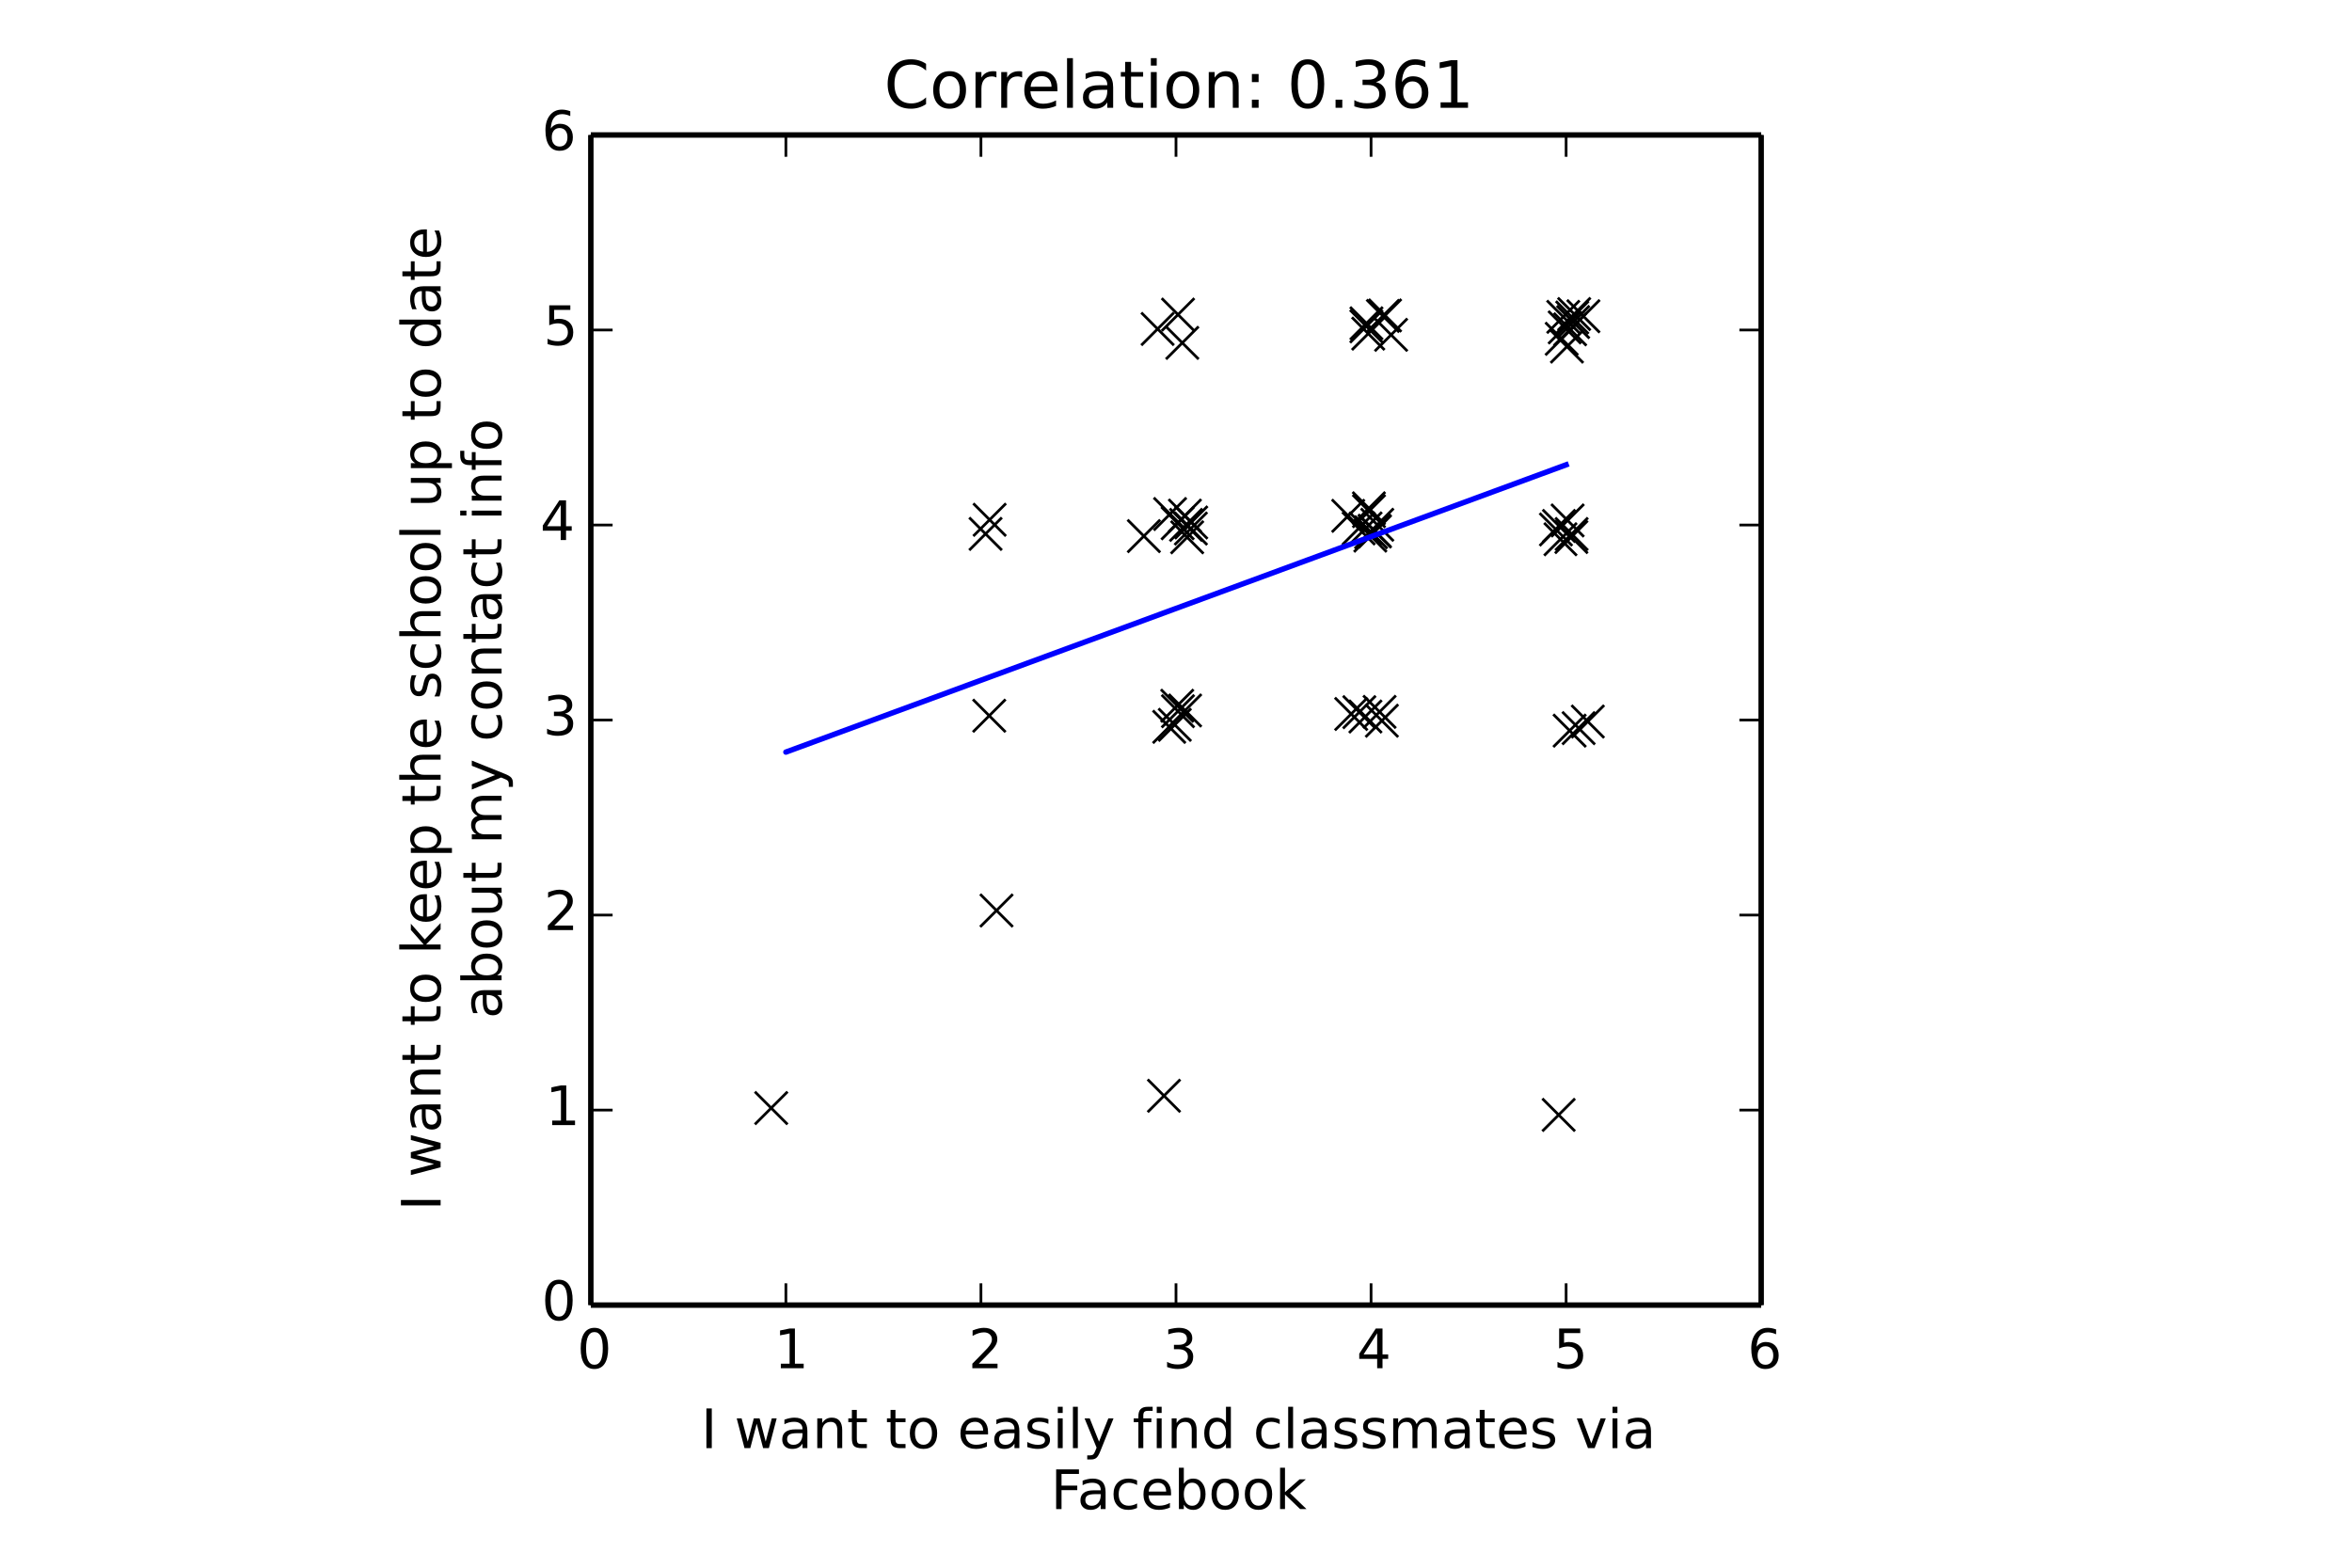 <?xml version="1.0" encoding="utf-8" standalone="no"?>
<!DOCTYPE svg PUBLIC "-//W3C//DTD SVG 1.1//EN"
  "http://www.w3.org/Graphics/SVG/1.1/DTD/svg11.dtd">
<!-- Created with matplotlib (http://matplotlib.org/) -->
<svg height="288pt" version="1.1" viewBox="0 0 432 288" width="432pt" xmlns="http://www.w3.org/2000/svg" xmlns:xlink="http://www.w3.org/1999/xlink">
 <defs>
  <style type="text/css">
*{stroke-linecap:butt;stroke-linejoin:round;}
  </style>
 </defs>
 <g id="figure_1">
  <g id="patch_1">
   <path d="
M0 288
L432 288
L432 0
L0 0
z
" style="fill:#ffffff;"/>
  </g>
  <g id="axes_1">
   <g id="patch_2">
    <path d="
M108.52 239.76
L323.48 239.76
L323.48 24.8
L108.52 24.8
z
" style="fill:#ffffff;"/>
   </g>
   <g id="line2d_1">
    <defs>
     <path d="
M-3 3
L3 -3
M-3 -3
L3 3" id="ma522d921c7" style="stroke:#000000;stroke-width:0.5;"/>
    </defs>
    <g clip-path="url(#p43568659c9)">
     <use style="stroke:#000000;stroke-width:0.5;" x="289.133" xlink:href="#ma522d921c7" y="57.693"/>
     <use style="stroke:#000000;stroke-width:0.5;" x="250.978" xlink:href="#ma522d921c7" y="59.394"/>
     <use style="stroke:#000000;stroke-width:0.5;" x="288.299" xlink:href="#ma522d921c7" y="134.226"/>
     <use style="stroke:#000000;stroke-width:0.5;" x="213.789" xlink:href="#ma522d921c7" y="201.305"/>
     <use style="stroke:#000000;stroke-width:0.5;" x="215.777" xlink:href="#ma522d921c7" y="133.157"/>
     <use style="stroke:#000000;stroke-width:0.5;" x="218.731" xlink:href="#ma522d921c7" y="97.099"/>
     <use style="stroke:#000000;stroke-width:0.5;" x="216.372" xlink:href="#ma522d921c7" y="57.792"/>
     <use style="stroke:#000000;stroke-width:0.5;" x="251.431" xlink:href="#ma522d921c7" y="93.378"/>
     <use style="stroke:#000000;stroke-width:0.5;" x="287.806" xlink:href="#ma522d921c7" y="63.673"/>
     <use style="stroke:#000000;stroke-width:0.5;" x="286.845" xlink:href="#ma522d921c7" y="62.242"/>
     <use style="stroke:#000000;stroke-width:0.5;" x="216.36" xlink:href="#ma522d921c7" y="130.653"/>
     <use style="stroke:#000000;stroke-width:0.5;" x="217.671" xlink:href="#ma522d921c7" y="130.521"/>
     <use style="stroke:#000000;stroke-width:0.5;" x="217.637" xlink:href="#ma522d921c7" y="94.72"/>
     <use style="stroke:#000000;stroke-width:0.5;" x="286.346" xlink:href="#ma522d921c7" y="96.621"/>
     <use style="stroke:#000000;stroke-width:0.5;" x="216.301" xlink:href="#ma522d921c7" y="96.13"/>
     <use style="stroke:#000000;stroke-width:0.5;" x="252.967" xlink:href="#ma522d921c7" y="96.407"/>
     <use style="stroke:#000000;stroke-width:0.5;" x="216.226" xlink:href="#ma522d921c7" y="129.655"/>
     <use style="stroke:#000000;stroke-width:0.5;" x="249.673" xlink:href="#ma522d921c7" y="130.828"/>
     <use style="stroke:#000000;stroke-width:0.5;" x="214.75" xlink:href="#ma522d921c7" y="133.527"/>
     <use style="stroke:#000000;stroke-width:0.5;" x="181.019" xlink:href="#ma522d921c7" y="98.079"/>
     <use style="stroke:#000000;stroke-width:0.5;" x="251.448" xlink:href="#ma522d921c7" y="93.905"/>
     <use style="stroke:#000000;stroke-width:0.5;" x="254.001" xlink:href="#ma522d921c7" y="58.04"/>
     <use style="stroke:#000000;stroke-width:0.5;" x="287.392" xlink:href="#ma522d921c7" y="60.144"/>
     <use style="stroke:#000000;stroke-width:0.5;" x="141.652" xlink:href="#ma522d921c7" y="203.558"/>
     <use style="stroke:#000000;stroke-width:0.5;" x="214.909" xlink:href="#ma522d921c7" y="94.429"/>
     <use style="stroke:#000000;stroke-width:0.5;" x="253.814" xlink:href="#ma522d921c7" y="132.403"/>
     <use style="stroke:#000000;stroke-width:0.5;" x="250.789" xlink:href="#ma522d921c7" y="131.632"/>
     <use style="stroke:#000000;stroke-width:0.5;" x="255.508" xlink:href="#ma522d921c7" y="61.513"/>
     <use style="stroke:#000000;stroke-width:0.5;" x="290.828" xlink:href="#ma522d921c7" y="58.096"/>
     <use style="stroke:#000000;stroke-width:0.5;" x="251.69" xlink:href="#ma522d921c7" y="98.4"/>
     <use style="stroke:#000000;stroke-width:0.5;" x="181.696" xlink:href="#ma522d921c7" y="131.486"/>
     <use style="stroke:#000000;stroke-width:0.5;" x="247.633" xlink:href="#ma522d921c7" y="94.762"/>
     <use style="stroke:#000000;stroke-width:0.5;" x="218.794" xlink:href="#ma522d921c7" y="95.983"/>
     <use style="stroke:#000000;stroke-width:0.5;" x="218.052" xlink:href="#ma522d921c7" y="98.705"/>
     <use style="stroke:#000000;stroke-width:0.5;" x="288.946" xlink:href="#ma522d921c7" y="59.164"/>
     <use style="stroke:#000000;stroke-width:0.5;" x="287.13" xlink:href="#ma522d921c7" y="58.207"/>
     <use style="stroke:#000000;stroke-width:0.5;" x="288.663" xlink:href="#ma522d921c7" y="98.098"/>
     <use style="stroke:#000000;stroke-width:0.5;" x="249.541" xlink:href="#ma522d921c7" y="97.086"/>
     <use style="stroke:#000000;stroke-width:0.5;" x="286.615" xlink:href="#ma522d921c7" y="99.067"/>
     <use style="stroke:#000000;stroke-width:0.5;" x="287.929" xlink:href="#ma522d921c7" y="95.612"/>
     <use style="stroke:#000000;stroke-width:0.5;" x="288.617" xlink:href="#ma522d921c7" y="98.655"/>
     <use style="stroke:#000000;stroke-width:0.5;" x="253.392" xlink:href="#ma522d921c7" y="130.777"/>
     <use style="stroke:#000000;stroke-width:0.5;" x="289.952" xlink:href="#ma522d921c7" y="133.766"/>
     <use style="stroke:#000000;stroke-width:0.5;" x="250.961" xlink:href="#ma522d921c7" y="59.95"/>
     <use style="stroke:#000000;stroke-width:0.5;" x="251.309" xlink:href="#ma522d921c7" y="61.293"/>
     <use style="stroke:#000000;stroke-width:0.5;" x="250.817" xlink:href="#ma522d921c7" y="97.073"/>
     <use style="stroke:#000000;stroke-width:0.5;" x="183.031" xlink:href="#ma522d921c7" y="167.271"/>
     <use style="stroke:#000000;stroke-width:0.5;" x="285.785" xlink:href="#ma522d921c7" y="97.272"/>
     <use style="stroke:#000000;stroke-width:0.5;" x="210.097" xlink:href="#ma522d921c7" y="98.487"/>
     <use style="stroke:#000000;stroke-width:0.5;" x="288.777" xlink:href="#ma522d921c7" y="58.326"/>
     <use style="stroke:#000000;stroke-width:0.5;" x="248.179" xlink:href="#ma522d921c7" y="131.163"/>
     <use style="stroke:#000000;stroke-width:0.5;" x="181.767" xlink:href="#ma522d921c7" y="95.488"/>
     <use style="stroke:#000000;stroke-width:0.5;" x="252.544" xlink:href="#ma522d921c7" y="97.644"/>
     <use style="stroke:#000000;stroke-width:0.5;" x="212.621" xlink:href="#ma522d921c7" y="60.43"/>
     <use style="stroke:#000000;stroke-width:0.5;" x="254.397" xlink:href="#ma522d921c7" y="57.952"/>
     <use style="stroke:#000000;stroke-width:0.5;" x="252.479" xlink:href="#ma522d921c7" y="97.5"/>
     <use style="stroke:#000000;stroke-width:0.5;" x="286.285" xlink:href="#ma522d921c7" y="204.82"/>
     <use style="stroke:#000000;stroke-width:0.5;" x="251.826" xlink:href="#ma522d921c7" y="97.776"/>
     <use style="stroke:#000000;stroke-width:0.5;" x="291.641" xlink:href="#ma522d921c7" y="132.553"/>
     <use style="stroke:#000000;stroke-width:0.5;" x="288.391" xlink:href="#ma522d921c7" y="60.497"/>
     <use style="stroke:#000000;stroke-width:0.5;" x="217.847" xlink:href="#ma522d921c7" y="96.428"/>
     <use style="stroke:#000000;stroke-width:0.5;" x="217.154" xlink:href="#ma522d921c7" y="62.986"/>
    </g>
   </g>
   <g id="line2d_2">
    <path clip-path="url(#p43568659c9)" d="
M287.653 85.389
L251.827 98.583
L287.653 85.389
L216 111.777
L216 111.777
L216 111.777
L216 111.777
L251.827 98.583
L287.653 85.389
L287.653 85.389
L216 111.777
L216 111.777
L216 111.777
L287.653 85.389
L216 111.777
L251.827 98.583
L216 111.777
L251.827 98.583
L216 111.777
L180.173 124.971
L251.827 98.583
L251.827 98.583
L287.653 85.389
L144.347 138.166
L216 111.777
L251.827 98.583
L251.827 98.583
L251.827 98.583
L287.653 85.389
L251.827 98.583
L180.173 124.971
L251.827 98.583
L216 111.777
L216 111.777
L287.653 85.389
L287.653 85.389
L287.653 85.389
L251.827 98.583
L287.653 85.389
L287.653 85.389
L287.653 85.389
L251.827 98.583
L287.653 85.389
L251.827 98.583
L251.827 98.583
L251.827 98.583
L180.173 124.971
L287.653 85.389
L216 111.777
L287.653 85.389
L251.827 98.583
L180.173 124.971
L251.827 98.583
L216 111.777
L251.827 98.583
L251.827 98.583
L287.653 85.389
L251.827 98.583
L287.653 85.389
L287.653 85.389
L216 111.777
L216 111.777" style="fill:none;stroke:#0000ff;stroke-linecap:square;"/>
   </g>
   <g id="matplotlib.axis_1">
    <g id="xtick_1">
     <g id="line2d_3">
      <defs>
       <path d="
M0 0
L0 -4" id="m93b0483c22" style="stroke:#000000;stroke-width:0.5;"/>
      </defs>
      <g>
       <use style="stroke:#000000;stroke-width:0.5;" x="108.52" xlink:href="#m93b0483c22" y="239.76"/>
      </g>
     </g>
     <g id="line2d_4">
      <defs>
       <path d="
M0 0
L0 4" id="m741efc42ff" style="stroke:#000000;stroke-width:0.5;"/>
      </defs>
      <g>
       <use style="stroke:#000000;stroke-width:0.5;" x="108.52" xlink:href="#m741efc42ff" y="24.8"/>
      </g>
     </g>
     <g id="text_1">
      <!-- 0 -->
      <defs>
       <path d="
M31.781 66.406
Q24.172 66.406 20.328 58.906
Q16.5 51.422 16.5 36.375
Q16.5 21.391 20.328 13.891
Q24.172 6.391 31.781 6.391
Q39.453 6.391 43.281 13.891
Q47.125 21.391 47.125 36.375
Q47.125 51.422 43.281 58.906
Q39.453 66.406 31.781 66.406
M31.781 74.219
Q44.047 74.219 50.516 64.516
Q56.984 54.828 56.984 36.375
Q56.984 17.969 50.516 8.266
Q44.047 -1.422 31.781 -1.422
Q19.531 -1.422 13.062 8.266
Q6.594 17.969 6.594 36.375
Q6.594 54.828 13.062 64.516
Q19.531 74.219 31.781 74.219" id="BitstreamVeraSans-Roman-30"/>
      </defs>
      <g transform="translate(106 251.358)scale(0.1 -0.1)">
       <use xlink:href="#BitstreamVeraSans-Roman-30"/>
      </g>
     </g>
    </g>
    <g id="xtick_2">
     <g id="line2d_5">
      <g>
       <use style="stroke:#000000;stroke-width:0.5;" x="144.347" xlink:href="#m93b0483c22" y="239.76"/>
      </g>
     </g>
     <g id="line2d_6">
      <g>
       <use style="stroke:#000000;stroke-width:0.5;" x="144.347" xlink:href="#m741efc42ff" y="24.8"/>
      </g>
     </g>
     <g id="text_2">
      <!-- 1 -->
      <defs>
       <path d="
M12.406 8.297
L28.516 8.297
L28.516 63.922
L10.984 60.406
L10.984 69.391
L28.422 72.906
L38.281 72.906
L38.281 8.297
L54.391 8.297
L54.391 0
L12.406 0
z
" id="BitstreamVeraSans-Roman-31"/>
      </defs>
      <g transform="translate(142.176 251.358)scale(0.1 -0.1)">
       <use xlink:href="#BitstreamVeraSans-Roman-31"/>
      </g>
     </g>
    </g>
    <g id="xtick_3">
     <g id="line2d_7">
      <g>
       <use style="stroke:#000000;stroke-width:0.5;" x="180.173" xlink:href="#m93b0483c22" y="239.76"/>
      </g>
     </g>
     <g id="line2d_8">
      <g>
       <use style="stroke:#000000;stroke-width:0.5;" x="180.173" xlink:href="#m741efc42ff" y="24.8"/>
      </g>
     </g>
     <g id="text_3">
      <!-- 2 -->
      <defs>
       <path d="
M19.188 8.297
L53.609 8.297
L53.609 0
L7.328 0
L7.328 8.297
Q12.938 14.109 22.625 23.891
Q32.328 33.688 34.812 36.531
Q39.547 41.844 41.422 45.531
Q43.312 49.219 43.312 52.781
Q43.312 58.594 39.234 62.25
Q35.156 65.922 28.609 65.922
Q23.969 65.922 18.812 64.312
Q13.672 62.703 7.812 59.422
L7.812 69.391
Q13.766 71.781 18.938 73
Q24.125 74.219 28.422 74.219
Q39.75 74.219 46.484 68.547
Q53.219 62.891 53.219 53.422
Q53.219 48.922 51.531 44.891
Q49.859 40.875 45.406 35.406
Q44.188 33.984 37.641 27.219
Q31.109 20.453 19.188 8.297" id="BitstreamVeraSans-Roman-32"/>
      </defs>
      <g transform="translate(177.859 251.358)scale(0.1 -0.1)">
       <use xlink:href="#BitstreamVeraSans-Roman-32"/>
      </g>
     </g>
    </g>
    <g id="xtick_4">
     <g id="line2d_9">
      <g>
       <use style="stroke:#000000;stroke-width:0.5;" x="216.0" xlink:href="#m93b0483c22" y="239.76"/>
      </g>
     </g>
     <g id="line2d_10">
      <g>
       <use style="stroke:#000000;stroke-width:0.5;" x="216.0" xlink:href="#m741efc42ff" y="24.8"/>
      </g>
     </g>
     <g id="text_4">
      <!-- 3 -->
      <defs>
       <path d="
M40.578 39.312
Q47.656 37.797 51.625 33
Q55.609 28.219 55.609 21.188
Q55.609 10.406 48.188 4.484
Q40.766 -1.422 27.094 -1.422
Q22.516 -1.422 17.656 -0.516
Q12.797 0.391 7.625 2.203
L7.625 11.719
Q11.719 9.328 16.594 8.109
Q21.484 6.891 26.812 6.891
Q36.078 6.891 40.938 10.547
Q45.797 14.203 45.797 21.188
Q45.797 27.641 41.281 31.266
Q36.766 34.906 28.719 34.906
L20.219 34.906
L20.219 43.016
L29.109 43.016
Q36.375 43.016 40.234 45.922
Q44.094 48.828 44.094 54.297
Q44.094 59.906 40.109 62.906
Q36.141 65.922 28.719 65.922
Q24.656 65.922 20.016 65.031
Q15.375 64.156 9.812 62.312
L9.812 71.094
Q15.438 72.656 20.344 73.438
Q25.25 74.219 29.594 74.219
Q40.828 74.219 47.359 69.109
Q53.906 64.016 53.906 55.328
Q53.906 49.266 50.438 45.094
Q46.969 40.922 40.578 39.312" id="BitstreamVeraSans-Roman-33"/>
      </defs>
      <g transform="translate(213.601 251.358)scale(0.1 -0.1)">
       <use xlink:href="#BitstreamVeraSans-Roman-33"/>
      </g>
     </g>
    </g>
    <g id="xtick_5">
     <g id="line2d_11">
      <g>
       <use style="stroke:#000000;stroke-width:0.5;" x="251.827" xlink:href="#m93b0483c22" y="239.76"/>
      </g>
     </g>
     <g id="line2d_12">
      <g>
       <use style="stroke:#000000;stroke-width:0.5;" x="251.827" xlink:href="#m741efc42ff" y="24.8"/>
      </g>
     </g>
     <g id="text_5">
      <!-- 4 -->
      <defs>
       <path d="
M37.797 64.312
L12.891 25.391
L37.797 25.391
z

M35.203 72.906
L47.609 72.906
L47.609 25.391
L58.016 25.391
L58.016 17.188
L47.609 17.188
L47.609 0
L37.797 0
L37.797 17.188
L4.891 17.188
L4.891 26.703
z
" id="BitstreamVeraSans-Roman-34"/>
      </defs>
      <g transform="translate(249.17 251.358)scale(0.1 -0.1)">
       <use xlink:href="#BitstreamVeraSans-Roman-34"/>
      </g>
     </g>
    </g>
    <g id="xtick_6">
     <g id="line2d_13">
      <g>
       <use style="stroke:#000000;stroke-width:0.5;" x="287.653" xlink:href="#m93b0483c22" y="239.76"/>
      </g>
     </g>
     <g id="line2d_14">
      <g>
       <use style="stroke:#000000;stroke-width:0.5;" x="287.653" xlink:href="#m741efc42ff" y="24.8"/>
      </g>
     </g>
     <g id="text_6">
      <!-- 5 -->
      <defs>
       <path d="
M10.797 72.906
L49.516 72.906
L49.516 64.594
L19.828 64.594
L19.828 46.734
Q21.969 47.469 24.109 47.828
Q26.266 48.188 28.422 48.188
Q40.625 48.188 47.75 41.5
Q54.891 34.812 54.891 23.391
Q54.891 11.625 47.562 5.094
Q40.234 -1.422 26.906 -1.422
Q22.312 -1.422 17.547 -0.641
Q12.797 0.141 7.719 1.703
L7.719 11.625
Q12.109 9.234 16.797 8.062
Q21.484 6.891 26.703 6.891
Q35.156 6.891 40.078 11.328
Q45.016 15.766 45.016 23.391
Q45.016 31 40.078 35.438
Q35.156 39.891 26.703 39.891
Q22.75 39.891 18.812 39.016
Q14.891 38.141 10.797 36.281
z
" id="BitstreamVeraSans-Roman-35"/>
      </defs>
      <g transform="translate(285.295 251.358)scale(0.1 -0.1)">
       <use xlink:href="#BitstreamVeraSans-Roman-35"/>
      </g>
     </g>
    </g>
    <g id="xtick_7">
     <g id="line2d_15">
      <g>
       <use style="stroke:#000000;stroke-width:0.5;" x="323.48" xlink:href="#m93b0483c22" y="239.76"/>
      </g>
     </g>
     <g id="line2d_16">
      <g>
       <use style="stroke:#000000;stroke-width:0.5;" x="323.48" xlink:href="#m741efc42ff" y="24.8"/>
      </g>
     </g>
     <g id="text_7">
      <!-- 6 -->
      <defs>
       <path d="
M33.016 40.375
Q26.375 40.375 22.484 35.828
Q18.609 31.297 18.609 23.391
Q18.609 15.531 22.484 10.953
Q26.375 6.391 33.016 6.391
Q39.656 6.391 43.531 10.953
Q47.406 15.531 47.406 23.391
Q47.406 31.297 43.531 35.828
Q39.656 40.375 33.016 40.375
M52.594 71.297
L52.594 62.312
Q48.875 64.062 45.094 64.984
Q41.312 65.922 37.594 65.922
Q27.828 65.922 22.672 59.328
Q17.531 52.734 16.797 39.406
Q19.672 43.656 24.016 45.922
Q28.375 48.188 33.594 48.188
Q44.578 48.188 50.953 41.516
Q57.328 34.859 57.328 23.391
Q57.328 12.156 50.688 5.359
Q44.047 -1.422 33.016 -1.422
Q20.359 -1.422 13.672 8.266
Q6.984 17.969 6.984 36.375
Q6.984 53.656 15.188 63.938
Q23.391 74.219 37.203 74.219
Q40.922 74.219 44.703 73.484
Q48.484 72.75 52.594 71.297" id="BitstreamVeraSans-Roman-36"/>
      </defs>
      <g transform="translate(320.963 251.358)scale(0.1 -0.1)">
       <use xlink:href="#BitstreamVeraSans-Roman-36"/>
      </g>
     </g>
    </g>
    <g id="text_8">
     <!-- I want to easily find classmates via -->
     <defs>
      <path d="
M45.406 46.391
L45.406 75.984
L54.391 75.984
L54.391 0
L45.406 0
L45.406 8.203
Q42.578 3.328 38.25 0.953
Q33.938 -1.422 27.875 -1.422
Q17.969 -1.422 11.734 6.484
Q5.516 14.406 5.516 27.297
Q5.516 40.188 11.734 48.094
Q17.969 56 27.875 56
Q33.938 56 38.25 53.625
Q42.578 51.266 45.406 46.391
M14.797 27.297
Q14.797 17.391 18.875 11.75
Q22.953 6.109 30.078 6.109
Q37.203 6.109 41.297 11.75
Q45.406 17.391 45.406 27.297
Q45.406 37.203 41.297 42.844
Q37.203 48.484 30.078 48.484
Q22.953 48.484 18.875 42.844
Q14.797 37.203 14.797 27.297" id="BitstreamVeraSans-Roman-64"/>
      <path id="BitstreamVeraSans-Roman-20"/>
      <path d="
M54.891 33.016
L54.891 0
L45.906 0
L45.906 32.719
Q45.906 40.484 42.875 44.328
Q39.844 48.188 33.797 48.188
Q26.516 48.188 22.312 43.547
Q18.109 38.922 18.109 30.906
L18.109 0
L9.078 0
L9.078 54.688
L18.109 54.688
L18.109 46.188
Q21.344 51.125 25.703 53.562
Q30.078 56 35.797 56
Q45.219 56 50.047 50.172
Q54.891 44.344 54.891 33.016" id="BitstreamVeraSans-Roman-6e"/>
      <path d="
M52 44.188
Q55.375 50.25 60.062 53.125
Q64.75 56 71.094 56
Q79.641 56 84.281 50.016
Q88.922 44.047 88.922 33.016
L88.922 0
L79.891 0
L79.891 32.719
Q79.891 40.578 77.094 44.375
Q74.312 48.188 68.609 48.188
Q61.625 48.188 57.562 43.547
Q53.516 38.922 53.516 30.906
L53.516 0
L44.484 0
L44.484 32.719
Q44.484 40.625 41.703 44.406
Q38.922 48.188 33.109 48.188
Q26.219 48.188 22.156 43.531
Q18.109 38.875 18.109 30.906
L18.109 0
L9.078 0
L9.078 54.688
L18.109 54.688
L18.109 46.188
Q21.188 51.219 25.484 53.609
Q29.781 56 35.688 56
Q41.656 56 45.828 52.969
Q50 49.953 52 44.188" id="BitstreamVeraSans-Roman-6d"/>
      <path d="
M30.609 48.391
Q23.391 48.391 19.188 42.75
Q14.984 37.109 14.984 27.297
Q14.984 17.484 19.156 11.844
Q23.344 6.203 30.609 6.203
Q37.797 6.203 41.984 11.859
Q46.188 17.531 46.188 27.297
Q46.188 37.016 41.984 42.703
Q37.797 48.391 30.609 48.391
M30.609 56
Q42.328 56 49.016 48.375
Q55.719 40.766 55.719 27.297
Q55.719 13.875 49.016 6.219
Q42.328 -1.422 30.609 -1.422
Q18.844 -1.422 12.172 6.219
Q5.516 13.875 5.516 27.297
Q5.516 40.766 12.172 48.375
Q18.844 56 30.609 56" id="BitstreamVeraSans-Roman-6f"/>
      <path d="
M9.422 75.984
L18.406 75.984
L18.406 0
L9.422 0
z
" id="BitstreamVeraSans-Roman-6c"/>
      <path d="
M2.984 54.688
L12.5 54.688
L29.594 8.797
L46.688 54.688
L56.203 54.688
L35.688 0
L23.484 0
z
" id="BitstreamVeraSans-Roman-76"/>
      <path d="
M9.422 54.688
L18.406 54.688
L18.406 0
L9.422 0
z

M9.422 75.984
L18.406 75.984
L18.406 64.594
L9.422 64.594
z
" id="BitstreamVeraSans-Roman-69"/>
      <path d="
M48.781 52.594
L48.781 44.188
Q44.969 46.297 41.141 47.344
Q37.312 48.391 33.406 48.391
Q24.656 48.391 19.812 42.844
Q14.984 37.312 14.984 27.297
Q14.984 17.281 19.812 11.734
Q24.656 6.203 33.406 6.203
Q37.312 6.203 41.141 7.25
Q44.969 8.297 48.781 10.406
L48.781 2.094
Q45.016 0.344 40.984 -0.531
Q36.969 -1.422 32.422 -1.422
Q20.062 -1.422 12.781 6.344
Q5.516 14.109 5.516 27.297
Q5.516 40.672 12.859 48.328
Q20.219 56 33.016 56
Q37.156 56 41.109 55.141
Q45.062 54.297 48.781 52.594" id="BitstreamVeraSans-Roman-63"/>
      <path d="
M32.172 -5.078
Q28.375 -14.844 24.75 -17.812
Q21.141 -20.797 15.094 -20.797
L7.906 -20.797
L7.906 -13.281
L13.188 -13.281
Q16.891 -13.281 18.938 -11.516
Q21 -9.766 23.484 -3.219
L25.094 0.875
L2.984 54.688
L12.5 54.688
L29.594 11.922
L46.688 54.688
L56.203 54.688
z
" id="BitstreamVeraSans-Roman-79"/>
      <path d="
M56.203 29.594
L56.203 25.203
L14.891 25.203
Q15.484 15.922 20.484 11.062
Q25.484 6.203 34.422 6.203
Q39.594 6.203 44.453 7.469
Q49.312 8.734 54.109 11.281
L54.109 2.781
Q49.266 0.734 44.188 -0.344
Q39.109 -1.422 33.891 -1.422
Q20.797 -1.422 13.156 6.188
Q5.516 13.812 5.516 26.812
Q5.516 40.234 12.766 48.109
Q20.016 56 32.328 56
Q43.359 56 49.781 48.891
Q56.203 41.797 56.203 29.594
M47.219 32.234
Q47.125 39.594 43.094 43.984
Q39.062 48.391 32.422 48.391
Q24.906 48.391 20.391 44.141
Q15.875 39.891 15.188 32.172
z
" id="BitstreamVeraSans-Roman-65"/>
      <path d="
M4.203 54.688
L13.188 54.688
L24.422 12.016
L35.594 54.688
L46.188 54.688
L57.422 12.016
L68.609 54.688
L77.594 54.688
L63.281 0
L52.688 0
L40.922 44.828
L29.109 0
L18.5 0
z
" id="BitstreamVeraSans-Roman-77"/>
      <path d="
M18.312 70.219
L18.312 54.688
L36.812 54.688
L36.812 47.703
L18.312 47.703
L18.312 18.016
Q18.312 11.328 20.141 9.422
Q21.969 7.516 27.594 7.516
L36.812 7.516
L36.812 0
L27.594 0
Q17.188 0 13.234 3.875
Q9.281 7.766 9.281 18.016
L9.281 47.703
L2.688 47.703
L2.688 54.688
L9.281 54.688
L9.281 70.219
z
" id="BitstreamVeraSans-Roman-74"/>
      <path d="
M37.109 75.984
L37.109 68.5
L28.516 68.5
Q23.688 68.5 21.797 66.547
Q19.922 64.594 19.922 59.516
L19.922 54.688
L34.719 54.688
L34.719 47.703
L19.922 47.703
L19.922 0
L10.891 0
L10.891 47.703
L2.297 47.703
L2.297 54.688
L10.891 54.688
L10.891 58.5
Q10.891 67.625 15.141 71.797
Q19.391 75.984 28.609 75.984
z
" id="BitstreamVeraSans-Roman-66"/>
      <path d="
M34.281 27.484
Q23.391 27.484 19.188 25
Q14.984 22.516 14.984 16.5
Q14.984 11.719 18.141 8.906
Q21.297 6.109 26.703 6.109
Q34.188 6.109 38.703 11.406
Q43.219 16.703 43.219 25.484
L43.219 27.484
z

M52.203 31.203
L52.203 0
L43.219 0
L43.219 8.297
Q40.141 3.328 35.547 0.953
Q30.953 -1.422 24.312 -1.422
Q15.922 -1.422 10.953 3.297
Q6 8.016 6 15.922
Q6 25.141 12.172 29.828
Q18.359 34.516 30.609 34.516
L43.219 34.516
L43.219 35.406
Q43.219 41.609 39.141 45
Q35.062 48.391 27.688 48.391
Q23 48.391 18.547 47.266
Q14.109 46.141 10.016 43.891
L10.016 52.203
Q14.938 54.109 19.578 55.047
Q24.219 56 28.609 56
Q40.484 56 46.344 49.844
Q52.203 43.703 52.203 31.203" id="BitstreamVeraSans-Roman-61"/>
      <path d="
M44.281 53.078
L44.281 44.578
Q40.484 46.531 36.375 47.5
Q32.281 48.484 27.875 48.484
Q21.188 48.484 17.844 46.438
Q14.5 44.391 14.5 40.281
Q14.5 37.156 16.891 35.375
Q19.281 33.594 26.516 31.984
L29.594 31.297
Q39.156 29.25 43.188 25.516
Q47.219 21.781 47.219 15.094
Q47.219 7.469 41.188 3.016
Q35.156 -1.422 24.609 -1.422
Q20.219 -1.422 15.453 -0.562
Q10.688 0.297 5.422 2
L5.422 11.281
Q10.406 8.688 15.234 7.391
Q20.062 6.109 24.812 6.109
Q31.156 6.109 34.562 8.281
Q37.984 10.453 37.984 14.406
Q37.984 18.062 35.516 20.016
Q33.062 21.969 24.703 23.781
L21.578 24.516
Q13.234 26.266 9.516 29.906
Q5.812 33.547 5.812 39.891
Q5.812 47.609 11.281 51.797
Q16.75 56 26.812 56
Q31.781 56 36.172 55.266
Q40.578 54.547 44.281 53.078" id="BitstreamVeraSans-Roman-73"/>
      <path d="
M9.812 72.906
L19.672 72.906
L19.672 0
L9.812 0
z
" id="BitstreamVeraSans-Roman-49"/>
     </defs>
     <g transform="translate(128.768 266.037)scale(0.1 -0.1)">
      <use xlink:href="#BitstreamVeraSans-Roman-49"/>
      <use x="29.492" xlink:href="#BitstreamVeraSans-Roman-20"/>
      <use x="61.279" xlink:href="#BitstreamVeraSans-Roman-77"/>
      <use x="143.066" xlink:href="#BitstreamVeraSans-Roman-61"/>
      <use x="204.346" xlink:href="#BitstreamVeraSans-Roman-6e"/>
      <use x="267.725" xlink:href="#BitstreamVeraSans-Roman-74"/>
      <use x="306.934" xlink:href="#BitstreamVeraSans-Roman-20"/>
      <use x="338.721" xlink:href="#BitstreamVeraSans-Roman-74"/>
      <use x="377.93" xlink:href="#BitstreamVeraSans-Roman-6f"/>
      <use x="439.111" xlink:href="#BitstreamVeraSans-Roman-20"/>
      <use x="470.898" xlink:href="#BitstreamVeraSans-Roman-65"/>
      <use x="532.422" xlink:href="#BitstreamVeraSans-Roman-61"/>
      <use x="593.701" xlink:href="#BitstreamVeraSans-Roman-73"/>
      <use x="645.801" xlink:href="#BitstreamVeraSans-Roman-69"/>
      <use x="673.584" xlink:href="#BitstreamVeraSans-Roman-6c"/>
      <use x="701.367" xlink:href="#BitstreamVeraSans-Roman-79"/>
      <use x="760.547" xlink:href="#BitstreamVeraSans-Roman-20"/>
      <use x="792.334" xlink:href="#BitstreamVeraSans-Roman-66"/>
      <use x="827.539" xlink:href="#BitstreamVeraSans-Roman-69"/>
      <use x="855.322" xlink:href="#BitstreamVeraSans-Roman-6e"/>
      <use x="918.701" xlink:href="#BitstreamVeraSans-Roman-64"/>
      <use x="982.178" xlink:href="#BitstreamVeraSans-Roman-20"/>
      <use x="1013.965" xlink:href="#BitstreamVeraSans-Roman-63"/>
      <use x="1068.945" xlink:href="#BitstreamVeraSans-Roman-6c"/>
      <use x="1096.729" xlink:href="#BitstreamVeraSans-Roman-61"/>
      <use x="1158.008" xlink:href="#BitstreamVeraSans-Roman-73"/>
      <use x="1210.107" xlink:href="#BitstreamVeraSans-Roman-73"/>
      <use x="1262.207" xlink:href="#BitstreamVeraSans-Roman-6d"/>
      <use x="1359.619" xlink:href="#BitstreamVeraSans-Roman-61"/>
      <use x="1420.898" xlink:href="#BitstreamVeraSans-Roman-74"/>
      <use x="1460.107" xlink:href="#BitstreamVeraSans-Roman-65"/>
      <use x="1521.631" xlink:href="#BitstreamVeraSans-Roman-73"/>
      <use x="1573.73" xlink:href="#BitstreamVeraSans-Roman-20"/>
      <use x="1605.518" xlink:href="#BitstreamVeraSans-Roman-76"/>
      <use x="1664.697" xlink:href="#BitstreamVeraSans-Roman-69"/>
      <use x="1692.48" xlink:href="#BitstreamVeraSans-Roman-61"/>
     </g>
     <!-- Facebook -->
     <defs>
      <path d="
M9.812 72.906
L51.703 72.906
L51.703 64.594
L19.672 64.594
L19.672 43.109
L48.578 43.109
L48.578 34.812
L19.672 34.812
L19.672 0
L9.812 0
z
" id="BitstreamVeraSans-Roman-46"/>
      <path d="
M9.078 75.984
L18.109 75.984
L18.109 31.109
L44.922 54.688
L56.391 54.688
L27.391 29.109
L57.625 0
L45.906 0
L18.109 26.703
L18.109 0
L9.078 0
z
" id="BitstreamVeraSans-Roman-6b"/>
      <path d="
M48.688 27.297
Q48.688 37.203 44.609 42.844
Q40.531 48.484 33.406 48.484
Q26.266 48.484 22.188 42.844
Q18.109 37.203 18.109 27.297
Q18.109 17.391 22.188 11.75
Q26.266 6.109 33.406 6.109
Q40.531 6.109 44.609 11.75
Q48.688 17.391 48.688 27.297
M18.109 46.391
Q20.953 51.266 25.266 53.625
Q29.594 56 35.594 56
Q45.562 56 51.781 48.094
Q58.016 40.188 58.016 27.297
Q58.016 14.406 51.781 6.484
Q45.562 -1.422 35.594 -1.422
Q29.594 -1.422 25.266 0.953
Q20.953 3.328 18.109 8.203
L18.109 0
L9.078 0
L9.078 75.984
L18.109 75.984
z
" id="BitstreamVeraSans-Roman-62"/>
     </defs>
     <g transform="translate(193.007 277.234)scale(0.1 -0.1)">
      <use xlink:href="#BitstreamVeraSans-Roman-46"/>
      <use x="48.395" xlink:href="#BitstreamVeraSans-Roman-61"/>
      <use x="109.674" xlink:href="#BitstreamVeraSans-Roman-63"/>
      <use x="164.654" xlink:href="#BitstreamVeraSans-Roman-65"/>
      <use x="226.178" xlink:href="#BitstreamVeraSans-Roman-62"/>
      <use x="289.654" xlink:href="#BitstreamVeraSans-Roman-6f"/>
      <use x="350.836" xlink:href="#BitstreamVeraSans-Roman-6f"/>
      <use x="412.018" xlink:href="#BitstreamVeraSans-Roman-6b"/>
     </g>
    </g>
   </g>
   <g id="matplotlib.axis_2">
    <g id="ytick_1">
     <g id="line2d_17">
      <defs>
       <path d="
M0 0
L4 0" id="m728421d6d4" style="stroke:#000000;stroke-width:0.5;"/>
      </defs>
      <g>
       <use style="stroke:#000000;stroke-width:0.5;" x="108.52" xlink:href="#m728421d6d4" y="239.76"/>
      </g>
     </g>
     <g id="line2d_18">
      <defs>
       <path d="
M0 0
L-4 0" id="mcb0005524f" style="stroke:#000000;stroke-width:0.5;"/>
      </defs>
      <g>
       <use style="stroke:#000000;stroke-width:0.5;" x="323.48" xlink:href="#mcb0005524f" y="239.76"/>
      </g>
     </g>
     <g id="text_9">
      <!-- 0 -->
      <g transform="translate(99.481 242.519)scale(0.1 -0.1)">
       <use xlink:href="#BitstreamVeraSans-Roman-30"/>
      </g>
     </g>
    </g>
    <g id="ytick_2">
     <g id="line2d_19">
      <g>
       <use style="stroke:#000000;stroke-width:0.5;" x="108.52" xlink:href="#m728421d6d4" y="203.933"/>
      </g>
     </g>
     <g id="line2d_20">
      <g>
       <use style="stroke:#000000;stroke-width:0.5;" x="323.48" xlink:href="#mcb0005524f" y="203.933"/>
      </g>
     </g>
     <g id="text_10">
      <!-- 1 -->
      <g transform="translate(100.179 206.693)scale(0.1 -0.1)">
       <use xlink:href="#BitstreamVeraSans-Roman-31"/>
      </g>
     </g>
    </g>
    <g id="ytick_3">
     <g id="line2d_21">
      <g>
       <use style="stroke:#000000;stroke-width:0.5;" x="108.52" xlink:href="#m728421d6d4" y="168.107"/>
      </g>
     </g>
     <g id="line2d_22">
      <g>
       <use style="stroke:#000000;stroke-width:0.5;" x="323.48" xlink:href="#mcb0005524f" y="168.107"/>
      </g>
     </g>
     <g id="text_11">
      <!-- 2 -->
      <g transform="translate(99.892 170.866)scale(0.1 -0.1)">
       <use xlink:href="#BitstreamVeraSans-Roman-32"/>
      </g>
     </g>
    </g>
    <g id="ytick_4">
     <g id="line2d_23">
      <g>
       <use style="stroke:#000000;stroke-width:0.5;" x="108.52" xlink:href="#m728421d6d4" y="132.28"/>
      </g>
     </g>
     <g id="line2d_24">
      <g>
       <use style="stroke:#000000;stroke-width:0.5;" x="323.48" xlink:href="#mcb0005524f" y="132.28"/>
      </g>
     </g>
     <g id="text_12">
      <!-- 3 -->
      <g transform="translate(99.722 135.039)scale(0.1 -0.1)">
       <use xlink:href="#BitstreamVeraSans-Roman-33"/>
      </g>
     </g>
    </g>
    <g id="ytick_5">
     <g id="line2d_25">
      <g>
       <use style="stroke:#000000;stroke-width:0.5;" x="108.52" xlink:href="#m728421d6d4" y="96.453"/>
      </g>
     </g>
     <g id="line2d_26">
      <g>
       <use style="stroke:#000000;stroke-width:0.5;" x="323.48" xlink:href="#mcb0005524f" y="96.453"/>
      </g>
     </g>
     <g id="text_13">
      <!-- 4 -->
      <g transform="translate(99.207 99.213)scale(0.1 -0.1)">
       <use xlink:href="#BitstreamVeraSans-Roman-34"/>
      </g>
     </g>
    </g>
    <g id="ytick_6">
     <g id="line2d_27">
      <g>
       <use style="stroke:#000000;stroke-width:0.5;" x="108.52" xlink:href="#m728421d6d4" y="60.627"/>
      </g>
     </g>
     <g id="line2d_28">
      <g>
       <use style="stroke:#000000;stroke-width:0.5;" x="323.48" xlink:href="#mcb0005524f" y="60.627"/>
      </g>
     </g>
     <g id="text_14">
      <!-- 5 -->
      <g transform="translate(99.803 63.386)scale(0.1 -0.1)">
       <use xlink:href="#BitstreamVeraSans-Roman-35"/>
      </g>
     </g>
    </g>
    <g id="ytick_7">
     <g id="line2d_29">
      <g>
       <use style="stroke:#000000;stroke-width:0.5;" x="108.52" xlink:href="#m728421d6d4" y="24.8"/>
      </g>
     </g>
     <g id="line2d_30">
      <g>
       <use style="stroke:#000000;stroke-width:0.5;" x="323.48" xlink:href="#mcb0005524f" y="24.8"/>
      </g>
     </g>
     <g id="text_15">
      <!-- 6 -->
      <g transform="translate(99.486 27.559)scale(0.1 -0.1)">
       <use xlink:href="#BitstreamVeraSans-Roman-36"/>
      </g>
     </g>
    </g>
    <g id="text_16">
     <!-- I want to keep the school up to date -->
     <defs>
      <path d="
M8.5 21.578
L8.5 54.688
L17.484 54.688
L17.484 21.922
Q17.484 14.156 20.5 10.266
Q23.531 6.391 29.594 6.391
Q36.859 6.391 41.078 11.031
Q45.312 15.672 45.312 23.688
L45.312 54.688
L54.297 54.688
L54.297 0
L45.312 0
L45.312 8.406
Q42.047 3.422 37.719 1
Q33.406 -1.422 27.688 -1.422
Q18.266 -1.422 13.375 4.438
Q8.5 10.297 8.5 21.578" id="BitstreamVeraSans-Roman-75"/>
      <path d="
M54.891 33.016
L54.891 0
L45.906 0
L45.906 32.719
Q45.906 40.484 42.875 44.328
Q39.844 48.188 33.797 48.188
Q26.516 48.188 22.312 43.547
Q18.109 38.922 18.109 30.906
L18.109 0
L9.078 0
L9.078 75.984
L18.109 75.984
L18.109 46.188
Q21.344 51.125 25.703 53.562
Q30.078 56 35.797 56
Q45.219 56 50.047 50.172
Q54.891 44.344 54.891 33.016" id="BitstreamVeraSans-Roman-68"/>
      <path d="
M18.109 8.203
L18.109 -20.797
L9.078 -20.797
L9.078 54.688
L18.109 54.688
L18.109 46.391
Q20.953 51.266 25.266 53.625
Q29.594 56 35.594 56
Q45.562 56 51.781 48.094
Q58.016 40.188 58.016 27.297
Q58.016 14.406 51.781 6.484
Q45.562 -1.422 35.594 -1.422
Q29.594 -1.422 25.266 0.953
Q20.953 3.328 18.109 8.203
M48.688 27.297
Q48.688 37.203 44.609 42.844
Q40.531 48.484 33.406 48.484
Q26.266 48.484 22.188 42.844
Q18.109 37.203 18.109 27.297
Q18.109 17.391 22.188 11.75
Q26.266 6.109 33.406 6.109
Q40.531 6.109 44.609 11.75
Q48.688 17.391 48.688 27.297" id="BitstreamVeraSans-Roman-70"/>
     </defs>
     <g transform="translate(80.93 222.417)rotate(-90.0)scale(0.1 -0.1)">
      <use xlink:href="#BitstreamVeraSans-Roman-49"/>
      <use x="29.492" xlink:href="#BitstreamVeraSans-Roman-20"/>
      <use x="61.279" xlink:href="#BitstreamVeraSans-Roman-77"/>
      <use x="143.066" xlink:href="#BitstreamVeraSans-Roman-61"/>
      <use x="204.346" xlink:href="#BitstreamVeraSans-Roman-6e"/>
      <use x="267.725" xlink:href="#BitstreamVeraSans-Roman-74"/>
      <use x="306.934" xlink:href="#BitstreamVeraSans-Roman-20"/>
      <use x="338.721" xlink:href="#BitstreamVeraSans-Roman-74"/>
      <use x="377.93" xlink:href="#BitstreamVeraSans-Roman-6f"/>
      <use x="439.111" xlink:href="#BitstreamVeraSans-Roman-20"/>
      <use x="470.898" xlink:href="#BitstreamVeraSans-Roman-6b"/>
      <use x="525.184" xlink:href="#BitstreamVeraSans-Roman-65"/>
      <use x="586.707" xlink:href="#BitstreamVeraSans-Roman-65"/>
      <use x="648.23" xlink:href="#BitstreamVeraSans-Roman-70"/>
      <use x="711.707" xlink:href="#BitstreamVeraSans-Roman-20"/>
      <use x="743.494" xlink:href="#BitstreamVeraSans-Roman-74"/>
      <use x="782.703" xlink:href="#BitstreamVeraSans-Roman-68"/>
      <use x="846.082" xlink:href="#BitstreamVeraSans-Roman-65"/>
      <use x="907.605" xlink:href="#BitstreamVeraSans-Roman-20"/>
      <use x="939.393" xlink:href="#BitstreamVeraSans-Roman-73"/>
      <use x="991.492" xlink:href="#BitstreamVeraSans-Roman-63"/>
      <use x="1046.473" xlink:href="#BitstreamVeraSans-Roman-68"/>
      <use x="1109.852" xlink:href="#BitstreamVeraSans-Roman-6f"/>
      <use x="1171.033" xlink:href="#BitstreamVeraSans-Roman-6f"/>
      <use x="1232.215" xlink:href="#BitstreamVeraSans-Roman-6c"/>
      <use x="1259.998" xlink:href="#BitstreamVeraSans-Roman-20"/>
      <use x="1291.785" xlink:href="#BitstreamVeraSans-Roman-75"/>
      <use x="1355.164" xlink:href="#BitstreamVeraSans-Roman-70"/>
      <use x="1418.641" xlink:href="#BitstreamVeraSans-Roman-20"/>
      <use x="1450.428" xlink:href="#BitstreamVeraSans-Roman-74"/>
      <use x="1489.637" xlink:href="#BitstreamVeraSans-Roman-6f"/>
      <use x="1550.818" xlink:href="#BitstreamVeraSans-Roman-20"/>
      <use x="1582.605" xlink:href="#BitstreamVeraSans-Roman-64"/>
      <use x="1646.082" xlink:href="#BitstreamVeraSans-Roman-61"/>
      <use x="1707.361" xlink:href="#BitstreamVeraSans-Roman-74"/>
      <use x="1746.57" xlink:href="#BitstreamVeraSans-Roman-65"/>
     </g>
     <!-- about my contact info -->
     <g transform="translate(92.128 187.118)rotate(-90.0)scale(0.1 -0.1)">
      <use xlink:href="#BitstreamVeraSans-Roman-61"/>
      <use x="61.279" xlink:href="#BitstreamVeraSans-Roman-62"/>
      <use x="124.756" xlink:href="#BitstreamVeraSans-Roman-6f"/>
      <use x="185.938" xlink:href="#BitstreamVeraSans-Roman-75"/>
      <use x="249.316" xlink:href="#BitstreamVeraSans-Roman-74"/>
      <use x="288.525" xlink:href="#BitstreamVeraSans-Roman-20"/>
      <use x="320.312" xlink:href="#BitstreamVeraSans-Roman-6d"/>
      <use x="417.725" xlink:href="#BitstreamVeraSans-Roman-79"/>
      <use x="476.904" xlink:href="#BitstreamVeraSans-Roman-20"/>
      <use x="508.691" xlink:href="#BitstreamVeraSans-Roman-63"/>
      <use x="563.672" xlink:href="#BitstreamVeraSans-Roman-6f"/>
      <use x="624.854" xlink:href="#BitstreamVeraSans-Roman-6e"/>
      <use x="688.232" xlink:href="#BitstreamVeraSans-Roman-74"/>
      <use x="727.441" xlink:href="#BitstreamVeraSans-Roman-61"/>
      <use x="788.721" xlink:href="#BitstreamVeraSans-Roman-63"/>
      <use x="843.701" xlink:href="#BitstreamVeraSans-Roman-74"/>
      <use x="882.91" xlink:href="#BitstreamVeraSans-Roman-20"/>
      <use x="914.697" xlink:href="#BitstreamVeraSans-Roman-69"/>
      <use x="942.48" xlink:href="#BitstreamVeraSans-Roman-6e"/>
      <use x="1005.859" xlink:href="#BitstreamVeraSans-Roman-66"/>
      <use x="1041.064" xlink:href="#BitstreamVeraSans-Roman-6f"/>
     </g>
    </g>
   </g>
   <g id="patch_3">
    <path d="
M108.52 24.8
L323.48 24.8" style="fill:none;stroke:#000000;"/>
   </g>
   <g id="patch_4">
    <path d="
M323.48 239.76
L323.48 24.8" style="fill:none;stroke:#000000;"/>
   </g>
   <g id="patch_5">
    <path d="
M108.52 239.76
L323.48 239.76" style="fill:none;stroke:#000000;"/>
   </g>
   <g id="patch_6">
    <path d="
M108.52 239.76
L108.52 24.8" style="fill:none;stroke:#000000;"/>
   </g>
   <g id="text_17">
    <!-- Correlation: 0.361 -->
    <defs>
     <path d="
M41.109 46.297
Q39.594 47.172 37.812 47.578
Q36.031 48 33.891 48
Q26.266 48 22.188 43.047
Q18.109 38.094 18.109 28.812
L18.109 0
L9.078 0
L9.078 54.688
L18.109 54.688
L18.109 46.188
Q20.953 51.172 25.484 53.578
Q30.031 56 36.531 56
Q37.453 56 38.578 55.875
Q39.703 55.766 41.062 55.516
z
" id="BitstreamVeraSans-Roman-72"/>
     <path d="
M11.719 12.406
L22.016 12.406
L22.016 0
L11.719 0
z

M11.719 51.703
L22.016 51.703
L22.016 39.312
L11.719 39.312
z
" id="BitstreamVeraSans-Roman-3a"/>
     <path d="
M64.406 67.281
L64.406 56.891
Q59.422 61.531 53.781 63.812
Q48.141 66.109 41.797 66.109
Q29.297 66.109 22.656 58.469
Q16.016 50.828 16.016 36.375
Q16.016 21.969 22.656 14.328
Q29.297 6.688 41.797 6.688
Q48.141 6.688 53.781 8.984
Q59.422 11.281 64.406 15.922
L64.406 5.609
Q59.234 2.094 53.438 0.328
Q47.656 -1.422 41.219 -1.422
Q24.656 -1.422 15.125 8.703
Q5.609 18.844 5.609 36.375
Q5.609 53.953 15.125 64.078
Q24.656 74.219 41.219 74.219
Q47.75 74.219 53.531 72.484
Q59.328 70.75 64.406 67.281" id="BitstreamVeraSans-Roman-43"/>
     <path d="
M10.688 12.406
L21 12.406
L21 0
L10.688 0
z
" id="BitstreamVeraSans-Roman-2e"/>
    </defs>
    <g transform="translate(162.367 19.8)scale(0.12 -0.12)">
     <use xlink:href="#BitstreamVeraSans-Roman-43"/>
     <use x="69.824" xlink:href="#BitstreamVeraSans-Roman-6f"/>
     <use x="131.006" xlink:href="#BitstreamVeraSans-Roman-72"/>
     <use x="170.369" xlink:href="#BitstreamVeraSans-Roman-72"/>
     <use x="209.232" xlink:href="#BitstreamVeraSans-Roman-65"/>
     <use x="270.756" xlink:href="#BitstreamVeraSans-Roman-6c"/>
     <use x="298.539" xlink:href="#BitstreamVeraSans-Roman-61"/>
     <use x="359.818" xlink:href="#BitstreamVeraSans-Roman-74"/>
     <use x="399.027" xlink:href="#BitstreamVeraSans-Roman-69"/>
     <use x="426.811" xlink:href="#BitstreamVeraSans-Roman-6f"/>
     <use x="487.992" xlink:href="#BitstreamVeraSans-Roman-6e"/>
     <use x="551.371" xlink:href="#BitstreamVeraSans-Roman-3a"/>
     <use x="585.062" xlink:href="#BitstreamVeraSans-Roman-20"/>
     <use x="616.85" xlink:href="#BitstreamVeraSans-Roman-30"/>
     <use x="680.473" xlink:href="#BitstreamVeraSans-Roman-2e"/>
     <use x="712.26" xlink:href="#BitstreamVeraSans-Roman-33"/>
     <use x="775.883" xlink:href="#BitstreamVeraSans-Roman-36"/>
     <use x="839.506" xlink:href="#BitstreamVeraSans-Roman-31"/>
    </g>
   </g>
  </g>
 </g>
 <defs>
  <clipPath id="p43568659c9">
   <rect height="214.96" width="214.96" x="108.52" y="24.8"/>
  </clipPath>
 </defs>
</svg>
